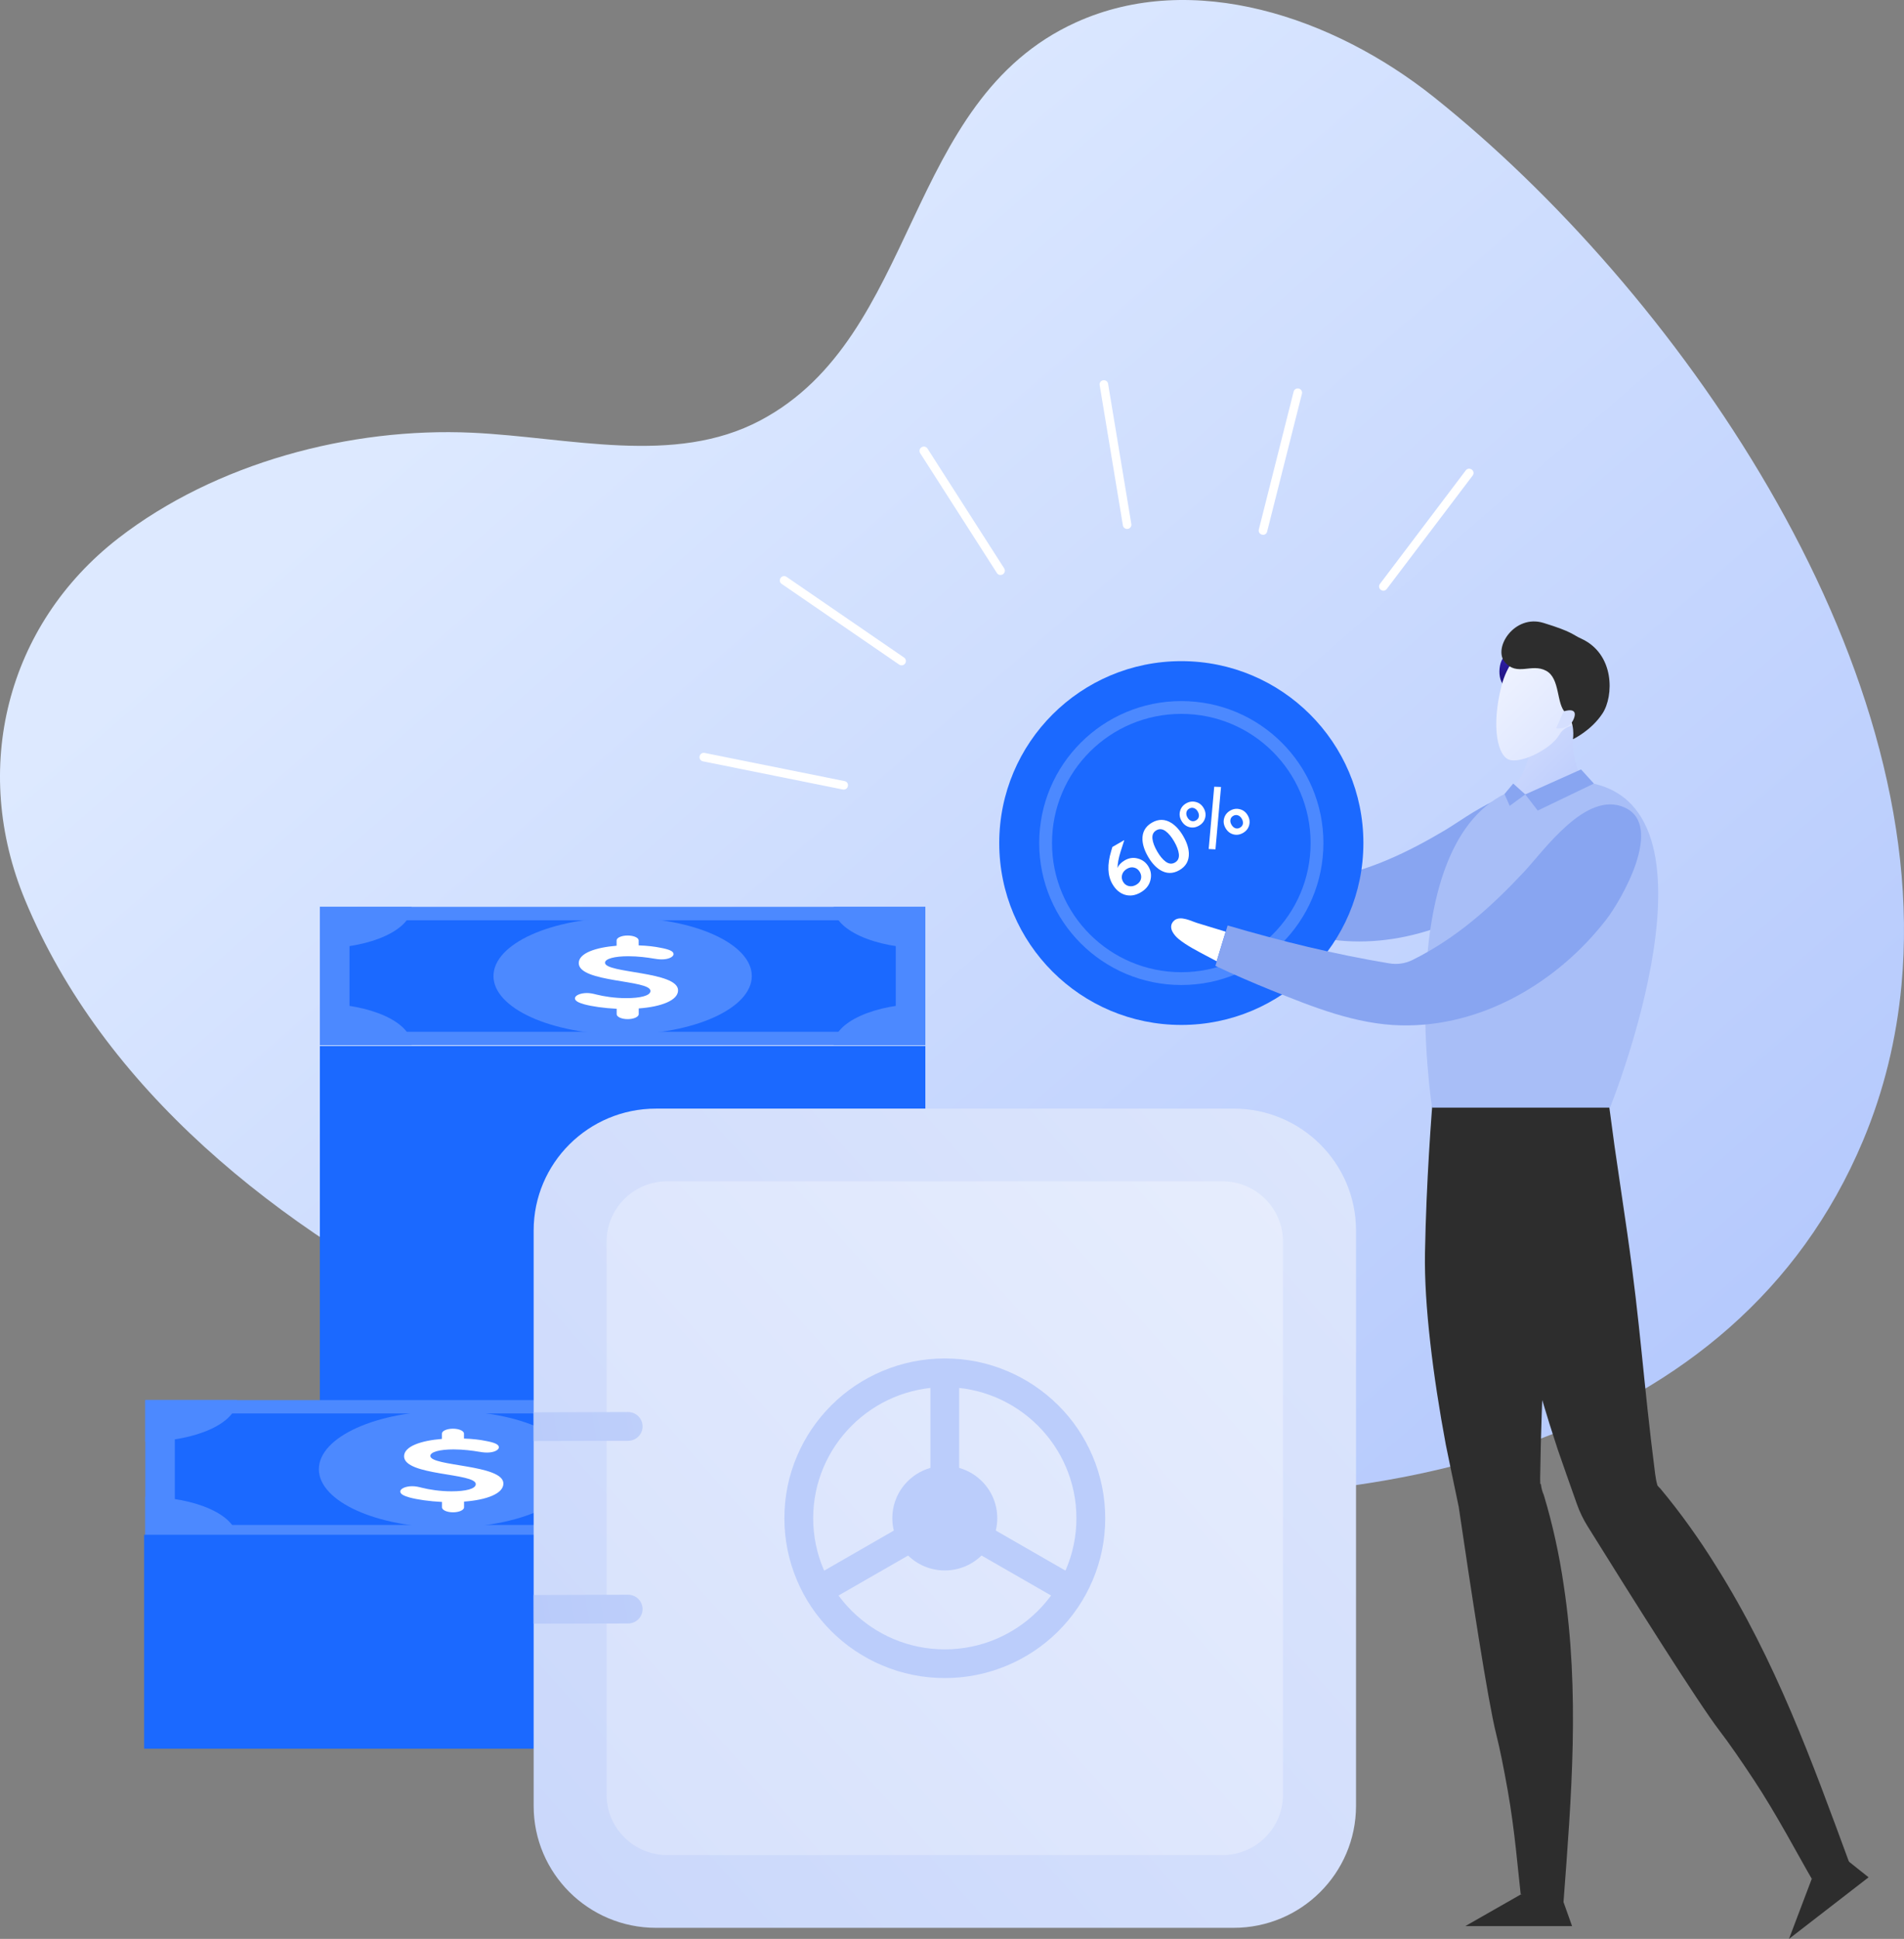 <svg width="446" height="454" viewBox="0 0 446 454" fill="none" xmlns="http://www.w3.org/2000/svg">
<rect x="0" y="0" width="446" height="454" fill="#808080" stroke="none"/>
<g clip-path="url(#clip0)">
<path d="M335.873 22.727C312.382 4.008 279.415 -7.175 252.043 5.239C211.467 23.642 215.407 78.703 178.109 98.442C157.911 109.145 133.442 102.39 110.597 101.324C82.037 100.003 50.455 108.424 27.7 126.047C1.441 146.417 -6.861 180.072 5.863 210.724C42.333 298.644 167.747 342.776 254.675 349.501C324.308 354.875 406.468 338.378 436.397 267.106C441.345 255.322 444.248 243.133 445.406 230.719C452.685 153.112 391.775 67.294 335.873 22.727Z" fill="url(#paint0_linear)"/>
<path d="M216.757 212.342H74.926V244.73H216.757V212.342Z" fill="#4C89FF"/>
<path d="M81.868 241.601V215.488H209.83V241.601H81.868Z" fill="#1B69FF"/>
<path d="M145.85 242.224C162.559 242.224 176.104 236.099 176.104 228.545C176.104 220.99 162.559 214.865 145.85 214.865C129.14 214.865 115.595 220.99 115.595 228.545C115.595 236.099 129.14 242.224 145.85 242.224Z" fill="#4C89FF"/>
<path d="M96.412 212.342H74.926V222.057C86.804 222.057 96.412 217.716 96.412 212.342Z" fill="#4C89FF"/>
<path d="M216.757 222.057V212.342H195.271C195.287 217.716 204.895 222.057 216.757 222.057Z" fill="#4C89FF"/>
<path d="M74.926 235.016V244.73H96.412C96.412 239.373 86.804 235.016 74.926 235.016Z" fill="#4C89FF"/>
<path d="M216.757 235.016C204.895 235.016 195.271 239.357 195.271 244.73H216.757V235.016Z" fill="#4C89FF"/>
<path d="M149.617 236.13V237.473C149.617 238.112 148.449 238.636 147.034 238.636C145.603 238.636 144.451 238.112 144.451 237.473V236.212C141.49 236.064 138.644 235.655 136.85 235.163C135.584 234.803 134.679 234.393 134.679 233.771C134.679 233.083 135.945 232.525 137.476 232.525C138.265 232.525 138.907 232.673 139.746 232.886C141.44 233.312 143.974 233.721 146.656 233.721C150.028 233.721 152.364 233.148 152.364 232.034C152.364 229.38 135.567 230.117 135.567 225.514C135.567 223.171 139.581 221.844 144.435 221.451V220.206C144.435 219.567 145.603 219.059 147.018 219.059C148.449 219.059 149.6 219.567 149.6 220.206V221.369C151.657 221.435 153.401 221.648 154.717 221.926C156.675 222.286 157.777 222.712 157.777 223.4C157.777 224.089 156.56 224.646 155.03 224.646C154.289 224.646 153.664 224.547 152.973 224.433C151.756 224.22 149.485 223.908 147.166 223.908C143.941 223.908 141.72 224.498 141.72 225.432C141.72 227.922 158.83 227.414 158.83 231.887C158.846 234.262 154.832 235.753 149.617 236.13Z" fill="white"/>
<path d="M216.757 244.943H74.926V368.68H216.757V244.943Z" fill="#1B69FF"/>
<path d="M175.856 327.839H34.025V360.227H175.856V327.839Z" fill="#4C89FF"/>
<path d="M40.952 357.081V330.968H168.931V357.081H40.952Z" fill="#1B69FF"/>
<path d="M104.95 357.704C121.659 357.704 135.204 351.58 135.204 344.025C135.204 336.47 121.659 330.345 104.95 330.345C88.24 330.345 74.695 336.47 74.695 344.025C74.695 351.58 88.24 357.704 104.95 357.704Z" fill="#4C89FF"/>
<path d="M55.511 327.839H34.025V337.553C45.887 337.553 55.511 333.196 55.511 327.839Z" fill="#4C89FF"/>
<path d="M175.857 337.553V327.839H154.371C154.388 333.196 163.995 337.553 175.857 337.553Z" fill="url(#paint1_linear)"/>
<path d="M34.026 350.496V360.21H55.512C55.512 354.853 45.888 350.496 34.026 350.496Z" fill="#4C89FF"/>
<path d="M175.857 350.496C163.995 350.496 154.371 354.837 154.371 360.21H175.857V350.496Z" fill="url(#paint2_linear)"/>
<path d="M108.701 351.61V352.953C108.701 353.592 107.533 354.116 106.118 354.116C104.703 354.116 103.535 353.592 103.535 352.953V351.692C100.574 351.544 97.728 351.135 95.934 350.643C94.668 350.283 93.763 349.873 93.763 349.251C93.763 348.562 95.029 348.005 96.559 348.005C97.349 348.005 97.991 348.153 98.83 348.366C100.524 348.792 103.058 349.201 105.74 349.201C109.112 349.201 111.448 348.628 111.448 347.514C111.448 344.86 94.651 345.597 94.651 340.994C94.651 338.651 98.665 337.324 103.519 336.931V335.686C103.519 335.047 104.687 334.539 106.102 334.539C107.516 334.539 108.684 335.047 108.684 335.686V336.849C110.741 336.915 112.485 337.127 113.801 337.406C115.759 337.766 116.861 338.192 116.861 338.88C116.861 339.568 115.644 340.125 114.114 340.125C113.373 340.125 112.748 340.027 112.057 339.913C110.84 339.7 108.569 339.388 106.25 339.388C103.025 339.388 100.804 339.978 100.804 340.912C100.804 343.402 117.914 342.894 117.914 347.367C117.947 349.758 113.933 351.233 108.701 351.61Z" fill="white"/>
<path d="M175.552 359.375H33.766V409.47H175.552V359.375Z" fill="#1B69FF"/>
<path d="M288.98 451.412H153.664C137.837 451.412 125.005 438.633 125.005 422.873V288.128C125.005 272.368 137.837 259.589 153.664 259.589H288.98C304.807 259.589 317.639 272.368 317.639 288.128V422.873C317.623 438.633 304.79 451.412 288.98 451.412Z" fill="url(#paint3_linear)"/>
<path d="M286.348 434.374H156.28C148.449 434.374 142.099 428.05 142.099 420.252V290.732C142.099 282.934 148.449 276.611 156.28 276.611H286.348C294.179 276.611 300.529 282.934 300.529 290.732V420.252C300.529 428.05 294.179 434.374 286.348 434.374Z" fill="url(#paint4_linear)"/>
<path d="M125.021 337.422L125.005 330.706L147.133 330.64C148.992 330.64 150.505 332.131 150.522 333.998C150.522 335.85 149.025 337.357 147.149 337.373L125.021 337.422Z" fill="url(#paint5_linear)"/>
<path d="M125.021 380.197L125.005 373.48L147.133 373.415C148.992 373.415 150.505 374.905 150.522 376.773C150.522 378.624 149.025 380.131 147.149 380.148L125.021 380.197Z" fill="url(#paint6_linear)"/>
<path d="M221.314 392.926C216.247 392.926 211.328 391.943 206.689 389.977C202.214 388.093 198.199 385.39 194.745 381.966C191.29 378.526 188.592 374.529 186.7 370.073C184.742 365.453 183.738 360.554 183.738 355.509C183.738 350.463 184.725 345.564 186.7 340.945C188.592 336.489 191.306 332.491 194.745 329.051C198.199 325.611 202.214 322.924 206.689 321.04C211.328 319.09 216.247 318.091 221.314 318.091C226.381 318.091 231.3 319.074 235.94 321.04C240.415 322.924 244.429 325.627 247.884 329.051C251.339 332.491 254.037 336.489 255.929 340.945C257.886 345.564 258.89 350.463 258.89 355.509C258.89 360.554 257.903 365.453 255.929 370.073C254.037 374.529 251.322 378.526 247.884 381.966C244.429 385.407 240.415 388.093 235.94 389.977C231.317 391.927 226.381 392.926 221.314 392.926ZM221.314 324.808C204.319 324.808 190.484 338.586 190.484 355.509C190.484 372.432 204.319 386.209 221.314 386.209C238.309 386.209 252.145 372.432 252.145 355.509C252.145 338.569 238.309 324.808 221.314 324.808Z" fill="#BBCDFB"/>
<path d="M224.687 321.433H217.941V355.41H224.687V321.433Z" fill="#BBCDFB"/>
<path d="M193.46 375.299L190.088 369.483L219.635 352.494L223.008 358.326L193.46 375.299Z" fill="#BBCDFB"/>
<path d="M249.167 375.299L219.636 358.326L223.008 352.494L252.556 369.483L249.167 375.299Z" fill="#BBCDFB"/>
<path d="M221.314 367.73C228.101 367.73 233.603 362.251 233.603 355.492C233.603 348.734 228.101 343.254 221.314 343.254C214.527 343.254 209.024 348.734 209.024 355.492C209.024 362.251 214.527 367.73 221.314 367.73Z" fill="#BBCDFB"/>
<path d="M333.794 293.337C334.107 276.562 335.275 261.113 335.966 253.069H362.305C362.305 255.526 362.272 264.439 362.19 269.583C362.223 276.398 362.256 283.164 362.272 289.93C362.305 311.8 361.088 323.841 360.775 345.925C360.775 346.433 360.775 346.957 360.808 347.498L360.94 347.481C361.038 348.366 361.252 349.234 361.614 350.037C362.684 353.559 363.589 357.081 364.362 360.604C365.135 364.126 365.777 367.648 366.287 371.17C370.12 396.399 368.08 420.907 366.237 445.432L356.218 443.597C355.56 437.863 354.836 428.624 353.191 419.335C352.286 414.24 351.332 409.423 350.444 405.917C348.535 398.365 344.521 372.055 341.691 352.805C340.408 346.728 339.339 341.551 338.664 338.242C337.167 330.247 335.9 322.072 335.028 314.372C334.156 306.689 333.679 299.448 333.794 293.337Z" fill="#2D2D2D"/>
<path d="M431.386 434.554L437.704 439.583L419.064 454L424.378 439.977L431.386 434.554Z" fill="#2D2D2D"/>
<path d="M365.612 443.614L368.245 451.002H343.254L356.202 443.614H365.612Z" fill="#2D2D2D"/>
<path d="M376.092 253.069C376.668 257.099 377.655 264.127 378.181 268.272C379.185 275.12 380.188 281.919 381.175 288.717C384.334 310.703 384.861 322.908 387.707 345.122C387.822 346.007 387.986 346.941 388.25 347.842C388.464 348.104 388.694 348.35 388.941 348.579C391.359 351.479 393.646 354.444 395.801 357.458C397.956 360.473 400.013 363.536 401.938 366.649C415.955 388.88 424.427 412.389 433.163 436.094L424.411 439.96C421.417 434.833 416.168 424.839 410.805 416.746C407.86 412.29 404.998 408.129 402.727 405.18C397.742 398.644 382.524 374.48 371.88 357.376C370.877 355.771 370.054 354.067 369.412 352.281C367.504 346.908 365.908 342.354 364.872 339.356C362.256 331.443 359.854 323.35 357.896 315.683C355.938 308.016 354.458 300.791 353.685 294.648C351.348 275.775 349.292 259.77 348.634 253.069H376.092Z" fill="#2D2D2D"/>
<path d="M263.99 183.853C265.454 182.625 267.296 184.181 268.547 185.131C268.695 185.246 268.843 185.36 268.991 185.442C270.735 186.605 272.495 187.752 274.255 188.883L270.652 194.354C270.093 193.814 269.534 193.273 268.974 192.733C267.329 191.111 265.52 189.456 264.236 187.556C263.578 186.589 262.805 184.836 263.99 183.853Z" fill="url(#paint7_linear)"/>
<path d="M275.012 187.736C284.85 194.06 294.984 199.924 305.579 205.036C307.093 205.773 308.82 206.019 310.465 205.724C320.797 203.889 329.615 199.646 338.417 194.436C343.896 191.193 355.905 181.56 362.683 187.343C369.741 193.371 356.432 205.986 352.237 209.017C338.894 218.699 320.748 223.564 304.181 218.289C295.083 215.39 287.351 209.279 280.013 203.496C276.624 200.825 273.301 198.073 270.093 195.206L275.012 187.736Z" fill="#88A5F1"/>
<path d="M370.745 183.067C370.07 183.788 368.589 185.393 362.831 185.868C359.015 186.179 354.819 186.081 353.931 185.229C325.716 196.894 335.456 259.36 335.456 259.36H377.128C377.144 259.36 406.379 187.048 370.745 183.067Z" fill="#A8BEF7"/>
<path d="M355.79 151.694C355.79 151.694 352.039 152.317 351.365 155.872C350.69 159.427 352.533 162.769 356.777 161.507C361.022 160.246 361.318 153.038 355.79 151.694Z" fill="url(#paint8_linear)"/>
<path d="M353.718 185.311C353.784 185.278 353.849 185.246 353.932 185.229C354.82 186.081 359.032 186.179 362.832 185.868C368.492 185.393 370.022 183.837 370.713 183.1C370.104 181.789 369.248 179.594 368.673 176.76C367.702 172.009 369.38 167.045 369.38 167.045L359.163 168.519C359.163 168.519 359.295 172.582 357.979 177.546C356.761 182.117 354.129 184.902 353.718 185.311Z" fill="url(#paint9_linear)"/>
<path d="M367.439 149.204C376.339 151.219 378.412 161.458 374.036 166.488C370.005 171.124 367.373 168.486 365.119 172.254C363.375 175.17 357.041 178.545 353.899 178.005C350.756 177.48 349.243 170.092 351.744 160.508C354.228 150.941 362.536 148.09 367.439 149.204Z" fill="url(#paint10_linear)"/>
<path d="M354.458 183.476L352.418 185.917L353.635 188.702L357.288 186.016L354.458 183.476Z" fill="#88A5F1"/>
<path d="M370.35 180.167L373.361 183.476L360.2 189.8L357.288 186.016L370.35 180.167Z" fill="#88A5F1"/>
<path d="M370.301 149.499C378.313 153.087 378.017 163.031 375.385 167.045C372.752 171.075 368.458 173.09 368.458 173.09C368.458 173.09 369.1 169.027 366.78 166.963C364.477 164.899 365.546 158.837 362.141 157.051C358.735 155.249 355.396 158.395 352.517 155.069C349.638 151.744 354.738 143.765 361.565 145.862C368.393 147.959 368.343 148.614 370.301 149.499Z" fill="#2D2D2D"/>
<path d="M366.27 166.586C366.27 166.586 369.758 165.341 368.689 168.208C367.619 171.075 364.526 170.534 364.526 170.534L366.27 166.586Z" fill="url(#paint11_linear)"/>
<path d="M244.53 183.958L219.359 185.728L244.53 183.958Z" fill="url(#paint12_linear)"/>
<path d="M298.723 179.994L298.739 180.01L244.629 183.827L244.53 183.958L298.854 180.108L298.723 179.994Z" fill="url(#paint13_linear)"/>
<path d="M276.381 239.134L276.395 239.164V239.134V239.149L276.381 239.134Z" fill="url(#paint14_linear)"/>
<path d="M276.381 239.134L276.397 239.15L276.381 239.134Z" fill="url(#paint15_linear)"/>
<ellipse cx="276.715" cy="197.404" rx="42.65" ry="42.593" fill="#1B69FF"/>
<path d="M308.503 197.404C308.503 214.933 294.273 229.147 276.715 229.147C259.157 229.147 244.927 214.933 244.927 197.404C244.927 179.874 259.157 165.66 276.715 165.66C294.273 165.66 308.503 179.874 308.503 197.404Z" fill="#1B69FF" stroke="#4C89FF" stroke-width="3"/>
<path d="M269.053 202.968C269.636 203.976 269.768 205.056 269.451 206.209C269.143 207.356 268.387 208.277 267.181 208.972C265.933 209.691 264.707 209.872 263.502 209.514C262.307 209.15 261.329 208.308 260.566 206.989C259.431 205.025 259.335 202.463 260.279 199.3L260.567 198.324L263.327 196.732L263.345 196.764L262.483 199.443C262.01 200.976 261.775 202.247 261.777 203.257C262.056 202.542 262.617 201.942 263.459 201.456C264.478 200.869 265.521 200.731 266.589 201.044C267.661 201.34 268.483 201.981 269.053 202.968ZM267.251 205.856C267.4 205.299 267.316 204.746 266.997 204.195C266.679 203.644 266.244 203.3 265.692 203.161C265.135 203.011 264.57 203.101 263.998 203.431C263.416 203.767 263.035 204.222 262.854 204.797C262.684 205.366 262.755 205.921 263.068 206.461C263.38 207.001 263.825 207.34 264.404 207.477C264.993 207.609 265.578 207.507 266.16 207.171C266.732 206.841 267.096 206.403 267.251 205.856ZM274.411 192.711C275.452 193.385 276.375 194.418 277.18 195.81C277.984 197.202 278.419 198.517 278.483 199.754C278.552 201.529 277.813 202.863 276.264 203.756C274.715 204.649 273.188 204.622 271.684 203.674C270.643 203 269.72 201.967 268.915 200.575C268.11 199.183 267.676 197.868 267.612 196.631C267.542 194.856 268.282 193.523 269.831 192.629C271.38 191.736 272.907 191.763 274.411 192.711ZM269.954 196.402C270.049 197.262 270.415 198.242 271.051 199.343C271.688 200.445 272.355 201.251 273.053 201.763C273.796 202.304 274.521 202.371 275.228 201.964C275.934 201.556 276.239 200.896 276.141 199.983C276.046 199.123 275.68 198.143 275.043 197.042C274.407 195.941 273.739 195.134 273.042 194.622C272.299 194.081 271.574 194.014 270.867 194.422C270.16 194.829 269.856 195.489 269.954 196.402ZM284.424 184.215L286.017 184.273L284.713 198.884L283.127 198.802L284.424 184.215ZM292.268 190.913C292.706 191.671 292.82 192.444 292.609 193.23C292.393 194.006 291.915 194.607 291.177 195.032C290.429 195.464 289.669 195.577 288.898 195.37C288.127 195.163 287.519 194.676 287.075 193.907C286.643 193.159 286.529 192.4 286.736 191.63C286.946 190.844 287.421 190.238 288.159 189.812C288.897 189.387 289.66 189.279 290.447 189.49C291.228 189.691 291.835 190.165 292.268 190.913ZM288.463 193.107C288.703 193.522 289.007 193.797 289.376 193.931C289.738 194.054 290.101 194.011 290.465 193.801C290.84 193.586 291.064 193.29 291.138 192.915C291.206 192.529 291.12 192.129 290.88 191.713C290.646 191.308 290.347 191.044 289.985 190.92C289.616 190.786 289.245 190.827 288.871 191.043C288.507 191.253 288.291 191.551 288.223 191.936C288.149 192.311 288.229 192.702 288.463 193.107ZM281.951 189.215C282.389 189.974 282.503 190.746 282.292 191.532C282.076 192.308 281.598 192.909 280.86 193.335C280.112 193.766 279.352 193.879 278.581 193.672C277.81 193.466 277.202 192.978 276.758 192.209C276.326 191.461 276.213 190.702 276.419 189.932C276.63 189.146 277.104 188.54 277.842 188.114C278.58 187.689 279.343 187.582 280.13 187.792C280.911 187.993 281.518 188.467 281.951 189.215ZM278.146 191.409C278.386 191.825 278.69 192.099 279.059 192.233C279.421 192.357 279.785 192.313 280.148 192.104C280.523 191.888 280.747 191.592 280.821 191.217C280.889 190.832 280.803 190.431 280.563 190.016C280.329 189.61 280.03 189.346 279.668 189.223C279.299 189.089 278.928 189.13 278.554 189.345C278.19 189.555 277.974 189.853 277.906 190.239C277.832 190.614 277.912 191.004 278.146 191.409Z" fill="white"/>
<path d="M274.65 215.996C275.819 214.243 278.253 215.324 279.882 215.93C280.08 216.012 280.277 216.078 280.442 216.127C282.663 216.815 284.884 217.486 287.105 218.158L284.999 225.088C284.226 224.695 283.469 224.285 282.712 223.876C280.458 222.663 278.023 221.467 276.049 219.846C275.078 219.026 273.713 217.421 274.65 215.996Z" fill="white"/>
<path d="M287.565 216.7C299.986 220.353 312.572 223.45 325.437 225.579C327.28 225.891 329.188 225.612 330.85 224.793C341.231 219.633 349.276 212.392 357.008 204.135C361.812 198.991 371.552 185.033 380.551 189.079C389.945 193.29 379.745 210.819 376.241 215.34C365.086 229.757 347.368 240.553 328.119 240.094C317.54 239.849 307.439 235.753 297.831 231.887C293.406 230.101 289.013 228.201 284.703 226.169L287.565 216.7Z" fill="#88A5F1"/>
<path d="M296.811 124.499L304.971 92.193C305.103 91.669 304.79 91.128 304.264 90.997C304.247 90.997 304.231 90.997 304.214 90.981C303.688 90.85 303.162 91.178 303.03 91.685L294.87 123.992C294.738 124.516 295.067 125.056 295.594 125.188C295.61 125.188 295.61 125.188 295.627 125.188C296.137 125.351 296.68 125.024 296.811 124.499Z" fill="white"/>
<path d="M265.01 122.714L259.564 89.851C259.482 89.326 258.972 88.966 258.445 89.048C258.429 89.048 258.413 89.048 258.396 89.048C257.853 89.13 257.491 89.638 257.59 90.178L263.035 123.041C263.118 123.566 263.628 123.926 264.154 123.844C264.171 123.844 264.171 123.844 264.187 123.844C264.713 123.762 265.092 123.254 265.01 122.714Z" fill="white"/>
<path d="M324.828 137.933L344.965 111.344C345.294 110.918 345.212 110.296 344.768 109.968C344.751 109.952 344.735 109.952 344.718 109.936C344.291 109.624 343.682 109.706 343.353 110.132L323.232 136.737C322.903 137.18 323.002 137.802 323.446 138.113C323.463 138.113 323.463 138.13 323.479 138.13C323.89 138.441 324.499 138.359 324.828 137.933Z" fill="white"/>
<path d="M197.854 182.903L165.049 176.301C164.522 176.203 164.012 176.53 163.897 177.038C163.897 177.054 163.897 177.071 163.881 177.087C163.765 177.628 164.111 178.152 164.637 178.267L197.442 184.869C197.969 184.967 198.479 184.64 198.594 184.132C198.594 184.115 198.594 184.099 198.61 184.083C198.742 183.542 198.396 183.001 197.854 182.903Z" fill="white"/>
<path d="M211.772 153.972L184.232 135.066C183.788 134.771 183.195 134.87 182.883 135.296C182.866 135.312 182.866 135.328 182.85 135.345C182.521 135.787 182.636 136.41 183.097 136.721L210.637 155.626C211.081 155.921 211.673 155.823 211.986 155.397C212.002 155.38 212.002 155.38 212.019 155.364C212.331 154.905 212.233 154.283 211.772 153.972Z" fill="white"/>
<path d="M235.232 133.1L217.25 105.021C216.954 104.578 216.362 104.431 215.901 104.71C215.885 104.726 215.868 104.726 215.852 104.742C215.391 105.021 215.243 105.643 215.539 106.102L233.521 134.182C233.817 134.64 234.409 134.771 234.87 134.493C234.886 134.493 234.886 134.476 234.903 134.476C235.38 134.182 235.528 133.575 235.232 133.1Z" fill="white"/>
</g>
<defs>
<linearGradient id="paint0_linear" x1="316.188" y1="385.037" x2="81.515" y2="114.455" gradientUnits="userSpaceOnUse">
<stop stop-color="#B6CAFD"/>
<stop offset="1" stop-color="#DDE9FF"/>
</linearGradient>
<linearGradient id="paint1_linear" x1="213.776" y1="284.239" x2="-29.115" y2="528.158" gradientUnits="userSpaceOnUse">
<stop stop-color="white"/>
<stop offset="1" stop-color="#B9CBFA"/>
</linearGradient>
<linearGradient id="paint2_linear" x1="227.302" y1="297.241" x2="-12.319" y2="537.877" gradientUnits="userSpaceOnUse">
<stop stop-color="white"/>
<stop offset="1" stop-color="#B9CBFA"/>
</linearGradient>
<linearGradient id="paint3_linear" x1="-56.523" y1="601.427" x2="542.932" y2="66.323" gradientUnits="userSpaceOnUse">
<stop stop-color="#B9CBFA"/>
<stop offset="1" stop-color="#F1F5FE"/>
</linearGradient>
<linearGradient id="paint4_linear" x1="-198.221" y1="726.85" x2="423.929" y2="171.488" gradientUnits="userSpaceOnUse">
<stop stop-color="#B9CBFA"/>
<stop offset="1" stop-color="#F1F5FE"/>
</linearGradient>
<linearGradient id="paint5_linear" x1="117.163" y1="337.305" x2="485.513" y2="273.444" gradientUnits="userSpaceOnUse">
<stop stop-color="#B9CBFA"/>
<stop offset="1" stop-color="#F1F5FE"/>
</linearGradient>
<linearGradient id="paint6_linear" x1="124.364" y1="378.836" x2="492.713" y2="314.976" gradientUnits="userSpaceOnUse">
<stop stop-color="#B9CBFA"/>
<stop offset="1" stop-color="#F1F5FE"/>
</linearGradient>
<linearGradient id="paint7_linear" x1="476.022" y1="236.381" x2="136.515" y2="158.191" gradientUnits="userSpaceOnUse">
<stop stop-color="#EFCBCB"/>
<stop offset="0.28" stop-color="#EEC8C8"/>
<stop offset="0.5" stop-color="#EDBEBE"/>
<stop offset="0.701" stop-color="#EAADAD"/>
<stop offset="0.888" stop-color="#E69696"/>
<stop offset="1" stop-color="#E38484"/>
</linearGradient>
<linearGradient id="paint8_linear" x1="355.932" y1="166.974" x2="355.266" y2="147.625" gradientUnits="userSpaceOnUse">
<stop stop-color="#0E0955"/>
<stop offset="1" stop-color="#3D27CA"/>
</linearGradient>
<linearGradient id="paint9_linear" x1="404.198" y1="218.644" x2="324.221" y2="138.329" gradientUnits="userSpaceOnUse">
<stop stop-color="#8EAAFE"/>
<stop offset="1" stop-color="#FCFCFC"/>
</linearGradient>
<linearGradient id="paint10_linear" x1="337.199" y1="138.67" x2="445.962" y2="250.434" gradientUnits="userSpaceOnUse">
<stop stop-color="white"/>
<stop offset="1" stop-color="#8EAAFE"/>
</linearGradient>
<linearGradient id="paint11_linear" x1="336.898" y1="138.344" x2="445.659" y2="250.113" gradientUnits="userSpaceOnUse">
<stop stop-color="#C5D3FD"/>
<stop offset="1" stop-color="white"/>
</linearGradient>
<linearGradient id="paint12_linear" x1="340.127" y1="34.232" x2="184.359" y2="252.945" gradientUnits="userSpaceOnUse">
<stop stop-color="white"/>
<stop offset="1" stop-color="#A8BEF7"/>
</linearGradient>
<linearGradient id="paint13_linear" x1="404.613" y1="-3.028" x2="189.35" y2="299.215" gradientUnits="userSpaceOnUse">
<stop stop-color="white"/>
<stop offset="1" stop-color="#A8BEF7"/>
</linearGradient>
<linearGradient id="paint14_linear" x1="425.677" y1="98.241" x2="274.978" y2="235.831" gradientUnits="userSpaceOnUse">
<stop stop-color="white"/>
<stop offset="1" stop-color="#A8BEF7"/>
</linearGradient>
<linearGradient id="paint15_linear" x1="285.008" y1="231.015" x2="267.524" y2="247.001" gradientUnits="userSpaceOnUse">
<stop stop-color="white"/>
<stop offset="1" stop-color="#A8BEF7"/>
</linearGradient>
<clipPath id="clip0">
<rect width="446" height="454" fill="white"/>
</clipPath>
</defs>
</svg>
